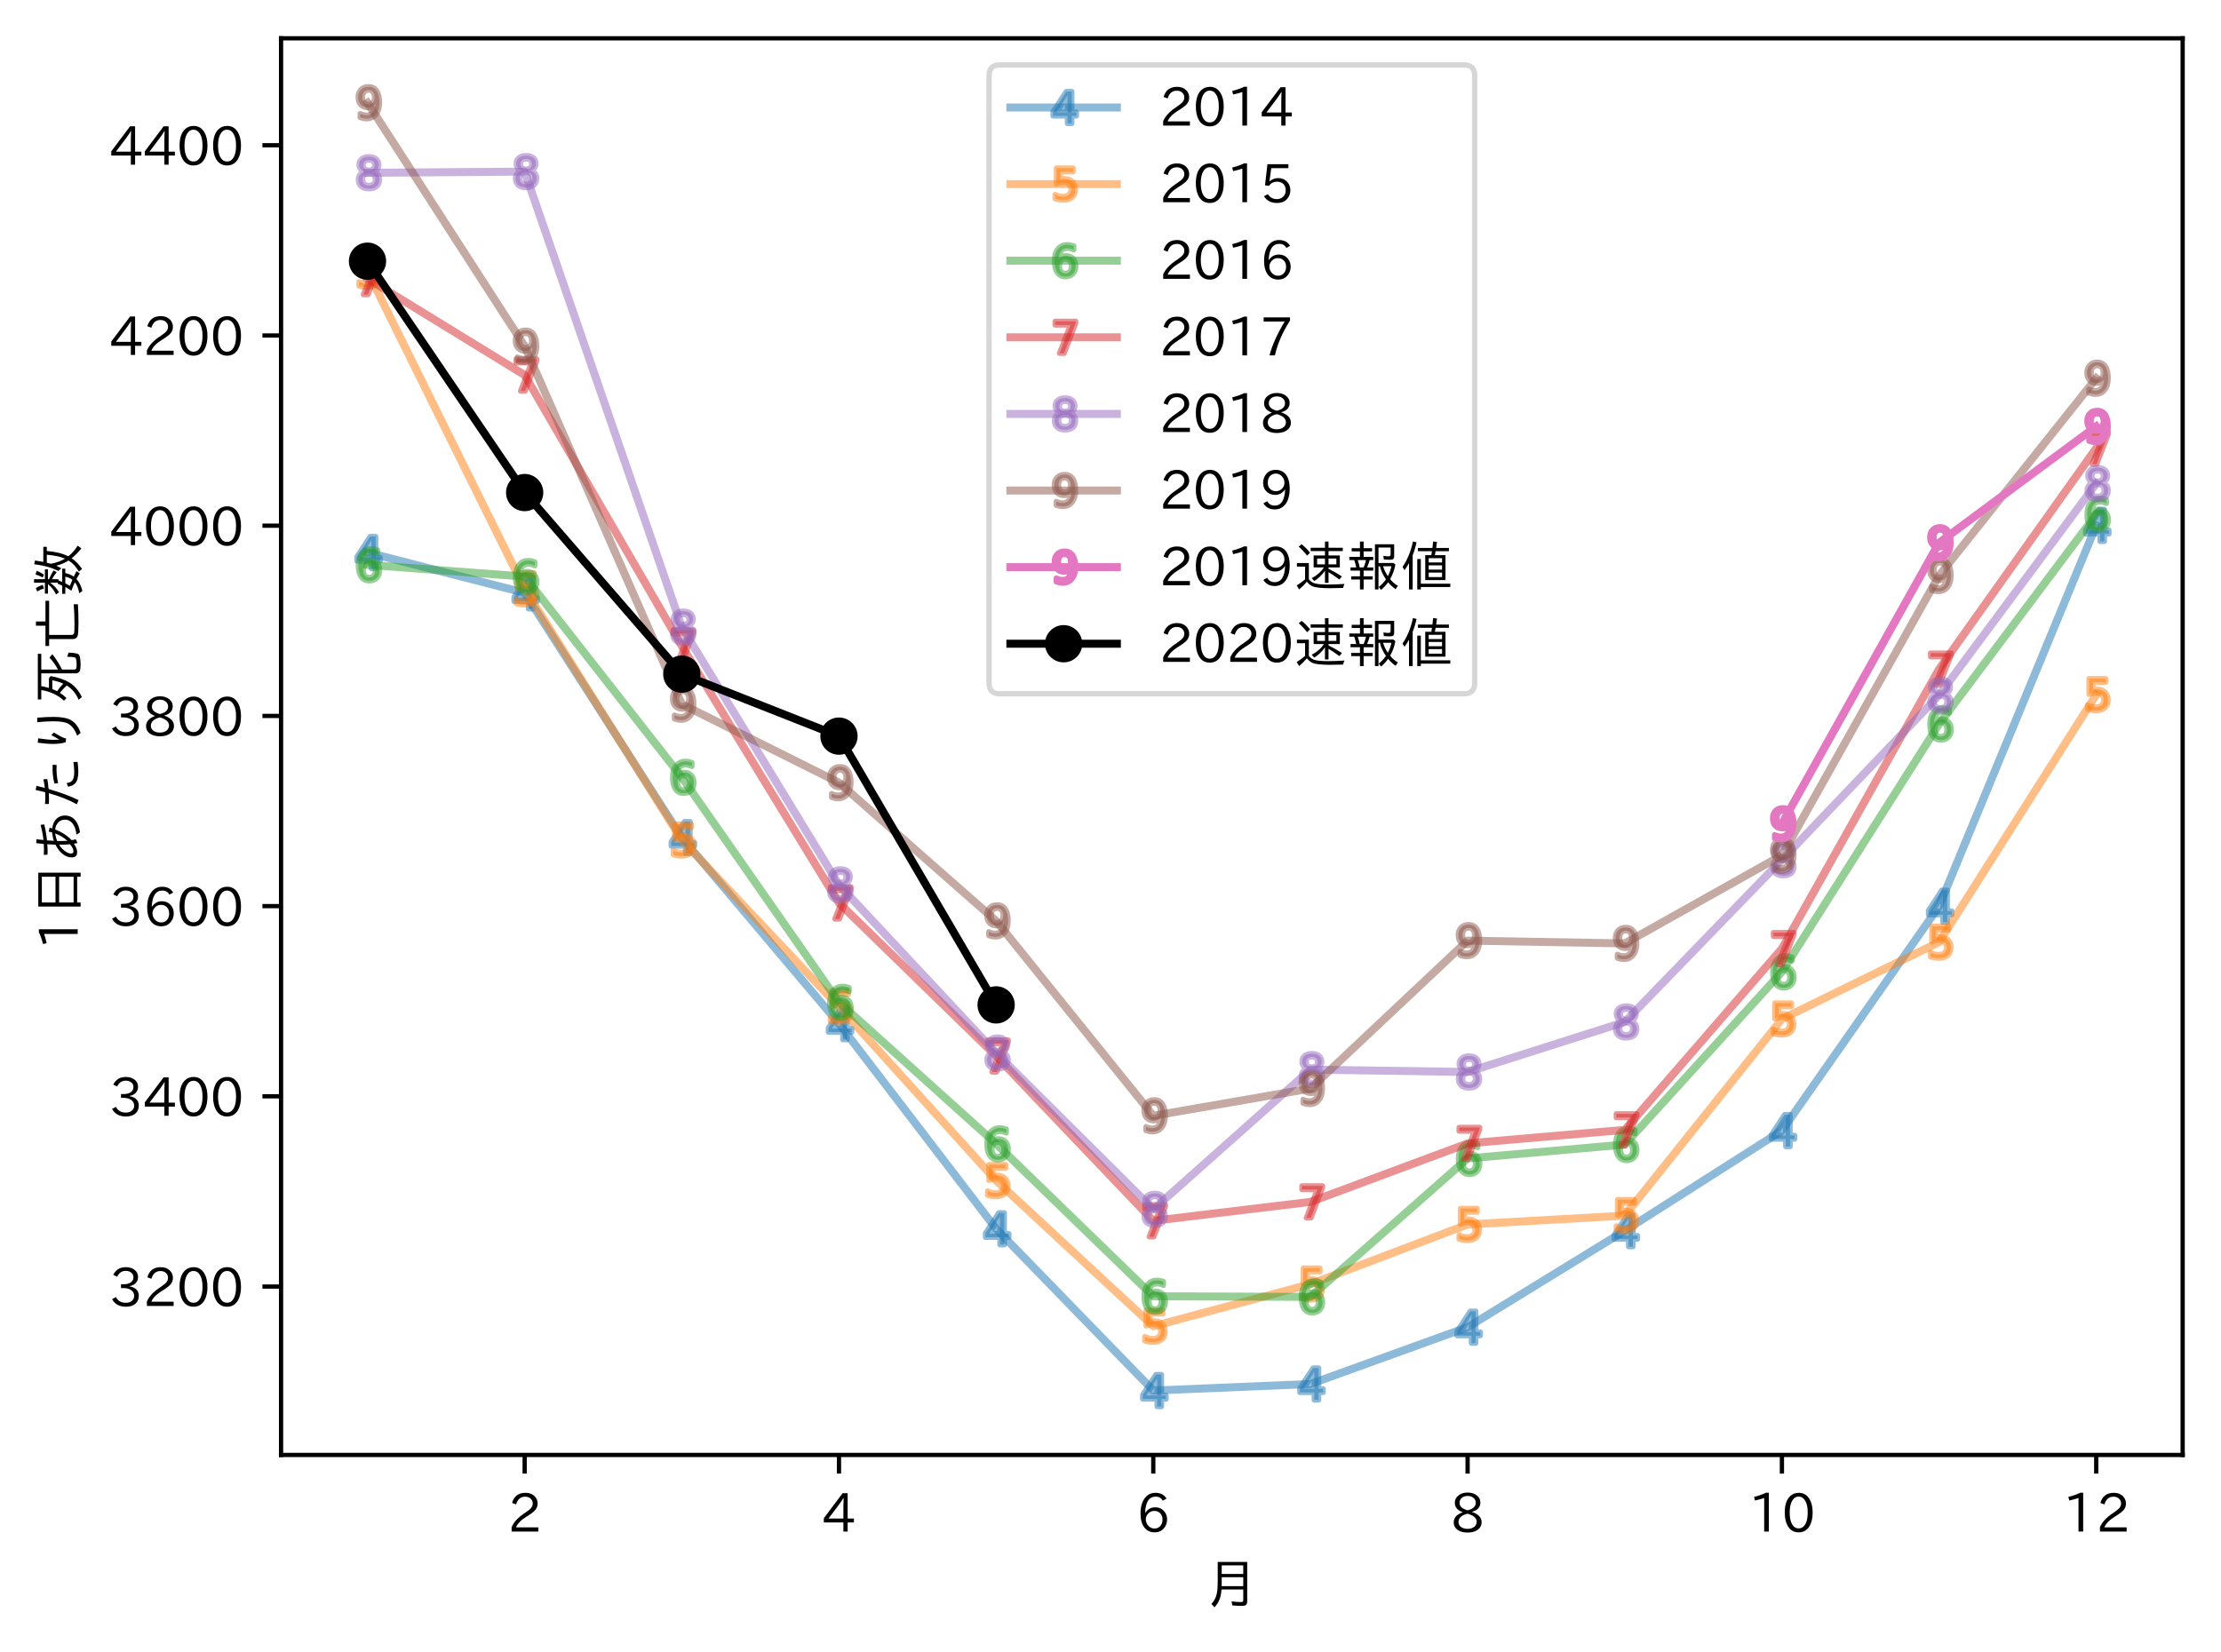 <?xml version="1.0" encoding="utf-8" standalone="no"?>
<!DOCTYPE svg PUBLIC "-//W3C//DTD SVG 1.1//EN"
  "http://www.w3.org/Graphics/SVG/1.1/DTD/svg11.dtd">
<!-- Created with matplotlib (https://matplotlib.org/) -->
<svg height="310.293pt" version="1.1" viewBox="0 0 417.104 310.293" width="417.104pt" xmlns="http://www.w3.org/2000/svg" xmlns:xlink="http://www.w3.org/1999/xlink">
 <defs>
  <style type="text/css">*{stroke-linecap:butt;stroke-linejoin:round;}</style>
 </defs>
 <g id="figure_1">
  <g id="patch_1">
   <path d="M 0 310.293 
L 417.104 310.293 
L 417.104 0 
L 0 0 
z
" style="fill:#ffffff;"/>
  </g>
  <g id="axes_1">
   <g id="patch_2">
    <path d="M 52.784 273.312 
L 409.904 273.312 
L 409.904 7.2 
L 52.784 7.2 
z
" style="fill:#ffffff;"/>
   </g>
   <g id="matplotlib.axis_1">
    <g id="xtick_1">
     <g id="line2d_1">
      <defs>
       <path d="M 0 0 
L 0 3.5 
" id="mf104b08be4" style="stroke:#000000;stroke-width:0.8;"/>
      </defs>
      <g>
       <use style="stroke:#000000;stroke-width:0.8;" x="98.531" xlink:href="#mf104b08be4" y="273.312"/>
      </g>
     </g>
     <g id="text_1">
      <!-- 2 -->
      <g transform="translate(95.382 287.803)scale(0.1 -0.1)">
       <defs>
        <path d="M 57.172 0.984 
L 6.984 0.984 
L 6.984 9.281 
Q 12.891 23.047 29.594 34.422 
L 32.375 36.281 
Q 40.922 42.141 43.609 45.406 
Q 46.688 49.266 46.688 53.812 
Q 46.688 58.938 43.062 62.547 
Q 39.062 66.547 32.562 66.547 
Q 19.531 66.547 15.484 52 
L 7.766 54.781 
Q 13.328 73.828 33.062 73.828 
Q 43.844 73.828 50.25 67.438 
Q 55.859 61.672 55.859 53.516 
Q 55.859 47.469 52.25 42.531 
Q 48.922 37.75 36.969 30.281 
L 34.859 29 
Q 19.625 19.578 15.281 8.891 
L 57.172 8.891 
z
" id="IPAexGothic-50"/>
       </defs>
       <use xlink:href="#IPAexGothic-50"/>
      </g>
     </g>
    </g>
    <g id="xtick_2">
     <g id="line2d_2">
      <g>
       <use style="stroke:#000000;stroke-width:0.8;" x="157.559" xlink:href="#mf104b08be4" y="273.312"/>
      </g>
     </g>
     <g id="text_2">
      <!-- 4 -->
      <g transform="translate(154.41 287.803)scale(0.1 -0.1)">
       <defs>
        <path d="M 59.578 18.109 
L 47.797 18.109 
L 47.797 0.984 
L 39.797 0.984 
L 39.797 18.109 
L 3.078 18.109 
L 3.078 26.125 
L 38.375 73.094 
L 47.797 73.094 
L 47.797 25.531 
L 59.578 25.531 
z
M 40.281 64.203 
L 39.984 64.203 
Q 35.594 57.125 31.297 51.312 
L 11.859 25.531 
L 39.797 25.531 
L 39.797 49.125 
Q 39.797 54.391 40.281 64.203 
z
" id="IPAexGothic-52"/>
       </defs>
       <use xlink:href="#IPAexGothic-52"/>
      </g>
     </g>
    </g>
    <g id="xtick_3">
     <g id="line2d_3">
      <g>
       <use style="stroke:#000000;stroke-width:0.8;" x="216.587" xlink:href="#mf104b08be4" y="273.312"/>
      </g>
     </g>
     <g id="text_3">
      <!-- 6 -->
      <g transform="translate(213.438 287.803)scale(0.1 -0.1)">
       <defs>
        <path d="M 16.5 36.375 
Q 23.578 46.578 34.906 46.578 
Q 45.406 46.578 51.812 39.266 
Q 57.422 32.906 57.422 23.781 
Q 57.422 13.812 51.125 6.781 
Q 44.578 -0.484 34.031 -0.484 
Q 21.484 -0.484 14.406 9.078 
Q 7.516 18.406 7.516 34.812 
Q 7.516 53.516 15.828 64.203 
Q 23.344 73.828 35.5 73.828 
Q 49.859 73.828 56.391 62.891 
L 49.219 58.984 
Q 45.219 66.656 35.938 66.656 
Q 17.484 66.656 16.109 36.375 
z
M 33.453 39.797 
Q 26.312 39.797 21.625 34.469 
Q 17.438 29.688 17.438 24.078 
Q 17.438 18.062 21.141 13.188 
Q 26.125 6.688 33.734 6.688 
Q 41.703 6.688 45.953 13.188 
Q 48.828 17.625 48.828 23.484 
Q 48.828 30.375 45.016 34.812 
Q 40.625 39.797 33.453 39.797 
z
" id="IPAexGothic-54"/>
       </defs>
       <use xlink:href="#IPAexGothic-54"/>
      </g>
     </g>
    </g>
    <g id="xtick_4">
     <g id="line2d_4">
      <g>
       <use style="stroke:#000000;stroke-width:0.8;" x="275.615" xlink:href="#mf104b08be4" y="273.312"/>
      </g>
     </g>
     <g id="text_4">
      <!-- 8 -->
      <g transform="translate(272.466 287.803)scale(0.1 -0.1)">
       <defs>
        <path d="M 39.703 37.891 
Q 57.812 31.734 57.812 18.703 
Q 57.812 8.453 48.438 3.078 
Q 41.609 -0.875 31.5 -0.875 
Q 21.344 -0.875 14.5 3.078 
Q 5.422 8.297 5.422 18.406 
Q 5.422 31.062 22.016 37.203 
L 22.016 37.5 
Q 7.516 42.719 7.516 54.828 
Q 7.516 64.062 15.328 69.625 
Q 21.969 74.312 31.547 74.312 
Q 42.234 74.312 48.922 68.797 
Q 55.516 63.578 55.516 55.719 
Q 55.516 42.281 39.703 38.188 
z
M 31.594 41.016 
Q 46.828 44.625 46.828 55.125 
Q 46.828 61.188 41.797 64.844 
Q 37.703 67.922 31.5 67.922 
Q 25.094 67.922 20.797 64.5 
Q 16.406 60.891 16.406 55.031 
Q 16.406 49.219 21.094 45.703 
Q 23.344 43.891 26.906 42.531 
Q 31 40.875 31.594 41.016 
z
M 30.906 34.516 
Q 14.406 30.172 14.406 19 
Q 14.406 12.109 20.516 8.688 
Q 25.094 6.109 31.391 6.109 
Q 40.234 6.109 45.016 10.891 
Q 48.531 14.406 48.531 19.531 
Q 48.531 24.906 43.656 28.906 
Q 40.766 31.156 36.719 32.812 
Q 31.984 34.719 30.906 34.516 
z
" id="IPAexGothic-56"/>
       </defs>
       <use xlink:href="#IPAexGothic-56"/>
      </g>
     </g>
    </g>
    <g id="xtick_5">
     <g id="line2d_5">
      <g>
       <use style="stroke:#000000;stroke-width:0.8;" x="334.644" xlink:href="#mf104b08be4" y="273.312"/>
      </g>
     </g>
     <g id="text_5">
      <!-- 10 -->
      <g transform="translate(328.345 287.803)scale(0.1 -0.1)">
       <defs>
        <path d="M 38.484 0.984 
L 29.688 0.984 
L 29.688 64.109 
Q 21.438 61.281 12.312 59.328 
L 10.688 66.109 
Q 23.734 69.391 32.906 73.922 
L 38.484 73.922 
z
" id="IPAexGothic-49"/>
        <path d="M 31.844 73.828 
Q 45.016 73.828 52.094 61.625 
Q 57.719 51.953 57.719 36.625 
Q 57.719 21.438 52.094 11.578 
Q 45.125 -0.484 31.5 -0.484 
Q 17.922 -0.484 10.938 11.578 
Q 5.328 21.438 5.328 36.719 
Q 5.328 58.016 15.625 67.719 
Q 22.172 73.828 31.844 73.828 
z
M 31.5 66.656 
Q 23.688 66.656 19.188 58.734 
Q 14.594 50.734 14.594 36.625 
Q 14.594 22.75 19.094 14.797 
Q 23.641 6.984 31.5 6.984 
Q 40.922 6.984 45.453 18.016 
Q 48.438 25.344 48.438 37.109 
Q 48.438 50.875 43.844 58.734 
Q 39.203 66.656 31.5 66.656 
z
" id="IPAexGothic-48"/>
       </defs>
       <use xlink:href="#IPAexGothic-49"/>
       <use x="62.988" xlink:href="#IPAexGothic-48"/>
      </g>
     </g>
    </g>
    <g id="xtick_6">
     <g id="line2d_6">
      <g>
       <use style="stroke:#000000;stroke-width:0.8;" x="393.672" xlink:href="#mf104b08be4" y="273.312"/>
      </g>
     </g>
     <g id="text_6">
      <!-- 12 -->
      <g transform="translate(387.373 287.803)scale(0.1 -0.1)">
       <use xlink:href="#IPAexGothic-49"/>
       <use x="62.988" xlink:href="#IPAexGothic-50"/>
      </g>
     </g>
    </g>
    <g id="text_7">
     <!-- 月 -->
     <g transform="translate(226.344 301.193)scale(0.1 -0.1)">
      <defs>
       <path d="M 78.812 77.875 
L 78.812 4 
Q 78.812 -1.219 76.078 -3.172 
Q 73.969 -4.688 68.797 -4.688 
Q 60.844 -4.688 50.828 -3.859 
L 49.516 3.812 
Q 58.594 2.484 67.094 2.484 
Q 70.359 2.484 71.047 4.109 
Q 71.391 4.891 71.391 6.844 
L 71.391 26.125 
L 30.516 26.125 
Q 29.781 14.938 26.812 7.422 
Q 24.031 0.094 17.438 -7.375 
L 11.625 -0.984 
Q 19.672 7.422 21.922 19.438 
Q 23.438 27.688 23.438 41.406 
L 23.438 77.875 
z
M 30.953 71.391 
L 30.953 55.328 
L 71.391 55.328 
L 71.391 71.391 
z
M 30.953 49.125 
L 30.953 39.938 
Q 30.953 35.75 30.859 33.547 
L 30.859 32.328 
L 71.391 32.328 
L 71.391 49.125 
z
" id="IPAexGothic-26376"/>
      </defs>
      <use xlink:href="#IPAexGothic-26376"/>
     </g>
    </g>
   </g>
   <g id="matplotlib.axis_2">
    <g id="ytick_1">
     <g id="line2d_7">
      <defs>
       <path d="M 0 0 
L -3.5 0 
" id="m4fb646d7e1" style="stroke:#000000;stroke-width:0.8;"/>
      </defs>
      <g>
       <use style="stroke:#000000;stroke-width:0.8;" x="52.784" xlink:href="#m4fb646d7e1" y="241.671"/>
      </g>
     </g>
     <g id="text_8">
      <!-- 3200 -->
      <g transform="translate(20.591 245.417)scale(0.1 -0.1)">
       <defs>
        <path d="M 37.203 37.797 
Q 54.781 34.625 54.781 19.969 
Q 54.781 11.188 48.875 5.562 
Q 42.328 -0.484 30.375 -0.484 
Q 12.453 -0.484 4.5 13.766 
L 11.812 17.672 
Q 17.328 6.891 30.281 6.891 
Q 37.891 6.891 42.094 10.797 
Q 46.094 14.5 46.094 20.172 
Q 46.094 26.859 40.094 30.906 
Q 34.625 34.578 25.688 34.578 
L 21.297 34.578 
L 21.297 41.703 
L 25.875 41.703 
Q 34.859 41.703 39.594 45.125 
Q 44.672 48.734 44.672 54.828 
Q 44.672 61.469 38.969 64.656 
Q 35.297 66.844 30.172 66.844 
Q 19.344 66.844 14.109 55.906 
L 6.781 59.422 
Q 14.016 73.828 30.281 73.828 
Q 40.578 73.828 46.969 68.656 
Q 53.375 63.578 53.375 55.219 
Q 53.375 47.312 47.172 42.281 
Q 43.172 39.062 37.203 38.188 
z
" id="IPAexGothic-51"/>
       </defs>
       <use xlink:href="#IPAexGothic-51"/>
       <use x="62.988" xlink:href="#IPAexGothic-50"/>
       <use x="125.977" xlink:href="#IPAexGothic-48"/>
       <use x="188.965" xlink:href="#IPAexGothic-48"/>
      </g>
     </g>
    </g>
    <g id="ytick_2">
     <g id="line2d_8">
      <g>
       <use style="stroke:#000000;stroke-width:0.8;" x="52.784" xlink:href="#m4fb646d7e1" y="205.941"/>
      </g>
     </g>
     <g id="text_9">
      <!-- 3400 -->
      <g transform="translate(20.591 209.686)scale(0.1 -0.1)">
       <use xlink:href="#IPAexGothic-51"/>
       <use x="62.988" xlink:href="#IPAexGothic-52"/>
       <use x="125.977" xlink:href="#IPAexGothic-48"/>
       <use x="188.965" xlink:href="#IPAexGothic-48"/>
      </g>
     </g>
    </g>
    <g id="ytick_3">
     <g id="line2d_9">
      <g>
       <use style="stroke:#000000;stroke-width:0.8;" x="52.784" xlink:href="#m4fb646d7e1" y="170.211"/>
      </g>
     </g>
     <g id="text_10">
      <!-- 3600 -->
      <g transform="translate(20.591 173.956)scale(0.1 -0.1)">
       <use xlink:href="#IPAexGothic-51"/>
       <use x="62.988" xlink:href="#IPAexGothic-54"/>
       <use x="125.977" xlink:href="#IPAexGothic-48"/>
       <use x="188.965" xlink:href="#IPAexGothic-48"/>
      </g>
     </g>
    </g>
    <g id="ytick_4">
     <g id="line2d_10">
      <g>
       <use style="stroke:#000000;stroke-width:0.8;" x="52.784" xlink:href="#m4fb646d7e1" y="134.48"/>
      </g>
     </g>
     <g id="text_11">
      <!-- 3800 -->
      <g transform="translate(20.591 138.226)scale(0.1 -0.1)">
       <use xlink:href="#IPAexGothic-51"/>
       <use x="62.988" xlink:href="#IPAexGothic-56"/>
       <use x="125.977" xlink:href="#IPAexGothic-48"/>
       <use x="188.965" xlink:href="#IPAexGothic-48"/>
      </g>
     </g>
    </g>
    <g id="ytick_5">
     <g id="line2d_11">
      <g>
       <use style="stroke:#000000;stroke-width:0.8;" x="52.784" xlink:href="#m4fb646d7e1" y="98.75"/>
      </g>
     </g>
     <g id="text_12">
      <!-- 4000 -->
      <g transform="translate(20.591 102.495)scale(0.1 -0.1)">
       <use xlink:href="#IPAexGothic-52"/>
       <use x="62.988" xlink:href="#IPAexGothic-48"/>
       <use x="125.977" xlink:href="#IPAexGothic-48"/>
       <use x="188.965" xlink:href="#IPAexGothic-48"/>
      </g>
     </g>
    </g>
    <g id="ytick_6">
     <g id="line2d_12">
      <g>
       <use style="stroke:#000000;stroke-width:0.8;" x="52.784" xlink:href="#m4fb646d7e1" y="63.02"/>
      </g>
     </g>
     <g id="text_13">
      <!-- 4200 -->
      <g transform="translate(20.591 66.765)scale(0.1 -0.1)">
       <use xlink:href="#IPAexGothic-52"/>
       <use x="62.988" xlink:href="#IPAexGothic-50"/>
       <use x="125.977" xlink:href="#IPAexGothic-48"/>
       <use x="188.965" xlink:href="#IPAexGothic-48"/>
      </g>
     </g>
    </g>
    <g id="ytick_7">
     <g id="line2d_13">
      <g>
       <use style="stroke:#000000;stroke-width:0.8;" x="52.784" xlink:href="#m4fb646d7e1" y="27.289"/>
      </g>
     </g>
     <g id="text_14">
      <!-- 4400 -->
      <g transform="translate(20.591 31.035)scale(0.1 -0.1)">
       <use xlink:href="#IPAexGothic-52"/>
       <use x="62.988" xlink:href="#IPAexGothic-52"/>
       <use x="125.977" xlink:href="#IPAexGothic-48"/>
       <use x="188.965" xlink:href="#IPAexGothic-48"/>
      </g>
     </g>
    </g>
    <g id="text_15">
     <!-- 1日あたり死亡数 -->
     <g transform="translate(14.691 178.405)rotate(-90)scale(0.1 -0.1)">
      <defs>
       <path d="M 81.734 75 
L 81.734 -4.5 
L 74.125 -4.5 
L 74.125 2 
L 25.734 2 
L 25.734 -4.5 
L 18.109 -4.5 
L 18.109 75 
z
M 25.734 68.312 
L 25.734 42.672 
L 74.125 42.672 
L 74.125 68.312 
z
M 25.734 35.891 
L 25.734 8.688 
L 74.125 8.688 
L 74.125 35.891 
z
" id="IPAexGothic-26085"/>
       <path d="M 15.094 64.594 
Q 19.188 64.312 24.219 64.312 
Q 30.219 64.312 35.688 64.703 
Q 35.891 66.359 36.234 69.578 
Q 37.016 76.125 37.203 78.906 
L 44.578 78.422 
Q 43.656 71.047 43.109 65.281 
Q 57.375 66.797 71.578 70.703 
L 72.406 63.812 
Q 58.594 60.359 42.391 58.688 
Q 41.797 52.781 41.609 45.797 
Q 48.25 48.188 57.328 49.031 
Q 58.406 51.953 58.797 55.422 
L 66.219 53.719 
Q 65.438 50.297 64.891 48.875 
Q 74.953 47.516 80.719 42.828 
Q 89.109 35.891 89.109 24.703 
Q 89.109 12.406 79 4.688 
Q 71.234 -1.312 57.516 -3.328 
L 53.219 3.328 
Q 65.141 4.641 72.219 9.281 
Q 81.297 15.141 81.297 24.812 
Q 81.297 34.625 73 39.891 
Q 68.953 42.578 62.891 43.312 
Q 55.469 24.312 42.922 12.5 
Q 43.219 9.125 44.484 4.297 
L 37.312 1.609 
Q 37.016 2.984 36.188 8.203 
Q 27.438 2 20.312 2 
Q 10.406 2 10.406 12.406 
Q 10.406 19.438 14.844 26.422 
Q 19 32.812 26.219 37.891 
Q 28.656 39.703 34.281 42.672 
Q 34.469 49.359 35.203 58.109 
Q 27.688 57.516 20.906 57.516 
Q 17.281 57.516 15.719 57.625 
z
M 34.188 35.797 
Q 30.719 33.891 26.609 29.891 
Q 22.359 25.781 19.875 21.141 
Q 17.875 17.328 17.719 14.406 
Q 17.484 8.984 21.625 8.984 
Q 27.938 8.984 35.109 15.578 
Q 34.328 23.391 34.188 35.797 
z
M 55.516 43.312 
Q 47.469 42.188 41.219 39.594 
Q 41.219 27.094 41.609 20.312 
Q 50.484 30.172 55.516 43.312 
z
" id="IPAexGothic-12354"/>
       <path d="M 10.688 62.406 
Q 17.781 61.766 24.312 61.766 
Q 28.078 61.766 32.906 62.109 
Q 35.406 71.781 37.016 79.891 
L 44.922 78.516 
Q 43.844 73.922 40.922 62.703 
Q 50.141 63.812 57.125 65.484 
L 57.625 58.109 
Q 48.578 56.453 39.016 55.719 
Q 28.469 20.219 18.016 -0.688 
L 10.203 2.688 
Q 21.969 23.438 31.109 55.172 
Q 25.531 54.891 19.625 54.891 
Q 17.281 54.891 10.891 55.078 
z
M 89.891 1.219 
Q 79.047 -0.203 71.828 -0.203 
Q 56.547 -0.203 50.094 5.219 
Q 44.781 9.766 43.219 19.094 
L 50.203 21.688 
Q 50.734 16.703 52.297 14.109 
Q 53.516 12.109 55.906 10.5 
Q 60.406 7.516 71.188 7.516 
Q 78.266 7.516 89.5 8.984 
z
M 49.125 44.672 
Q 65.875 49.172 84.516 48 
L 84.078 40.578 
L 83.688 40.578 
Q 66.609 41.609 49.906 37.797 
z
" id="IPAexGothic-12383"/>
       <path d="M 44.969 45.703 
Q 39.109 35.844 37.062 31.891 
Q 34.719 27.344 33.797 22.797 
L 26.812 23.484 
Q 23.578 33.297 23.578 48.297 
Q 23.578 58.5 25.984 76.125 
L 34.078 75.094 
Q 31.297 55.328 31.297 47.125 
Q 31.297 40.828 31.688 35.297 
Q 32.953 37.703 36.141 43.219 
Q 38.812 47.859 40.281 50.594 
z
M 38.875 2 
Q 55.219 7.859 61.375 18.5 
Q 66.156 26.766 66.156 46.484 
Q 66.156 60.5 64.406 77 
L 72.906 77 
Q 74.359 59.281 74.359 46.484 
Q 74.359 23.688 68.062 13.188 
Q 61.141 1.609 44.578 -4.5 
z
" id="IPAexGothic-12426"/>
       <path d="M 33.344 21.578 
Q 26.422 29.109 19.625 34.375 
Q 15.578 27.938 9.625 21.969 
L 4.828 26.766 
Q 20.703 44.141 24.75 68.797 
L 24.859 69.391 
L 7.125 69.391 
L 7.125 75.875 
L 92.922 75.875 
L 92.922 69.391 
L 63.328 69.391 
L 63.328 37.984 
Q 76.375 45.016 85.594 54 
L 92.094 48.688 
Q 79.828 38.578 63.328 30.469 
L 63.328 8.062 
Q 63.328 4.297 66.219 3.516 
Q 68.406 3.031 73.188 3.031 
Q 84.812 3.031 86.031 6.203 
Q 87.109 9.234 87.406 20.703 
L 95.125 18.172 
Q 94.531 2.203 91.703 -0.875 
Q 88.531 -4.391 72.312 -4.391 
Q 63.484 -4.391 60.016 -2.594 
Q 56.156 -0.641 56.156 5.562 
L 56.156 69.391 
L 32.031 69.391 
Q 31.891 68.75 31.734 67.188 
Q 30.906 62.5 28.719 54.984 
L 46.922 54.984 
L 51.031 51.906 
Q 47.312 30.281 38.625 16.062 
Q 29.781 1.859 11.531 -6.844 
L 6.547 -0.734 
Q 24.078 6.453 33.344 21.578 
z
M 36.812 28.078 
Q 41.359 37.891 43.109 48.688 
L 26.609 48.688 
Q 25.047 44.438 22.656 39.594 
Q 30.719 34.188 36.812 28.078 
z
" id="IPAexGothic-27515"/>
       <path d="M 28.328 54.641 
L 28.328 12.797 
Q 28.328 8.406 32.125 7.625 
Q 35.453 7.031 49.906 7.031 
Q 68.266 7.031 86.031 8.5 
L 86.031 0.594 
Q 68.609 -0.484 50.922 -0.484 
Q 31.453 -0.484 26.516 1.125 
Q 20.609 3.078 20.609 10.109 
L 20.609 54.641 
L 7.516 54.641 
L 7.516 61.531 
L 45.703 61.531 
L 45.703 79.438 
L 53.609 79.438 
L 53.609 61.531 
L 92.531 61.531 
L 92.531 54.641 
z
" id="IPAexGothic-20129"/>
       <path d="M 44.484 24.266 
Q 42.828 15.719 37.891 8.344 
Q 41.016 6.891 48.297 3.172 
L 43.891 -2.938 
Q 39.703 0 33.5 3.266 
Q 24.516 -4.547 10.984 -7.812 
L 6.594 -1.953 
Q 19.734 0.297 27.297 6.344 
Q 19.094 10.156 11.469 12.75 
Q 15.234 18.312 17.922 23.484 
L 18.312 24.266 
L 5.609 24.266 
L 5.609 30.078 
L 21 30.078 
Q 21.969 32.281 24.516 38.672 
L 26.422 38.281 
L 26.422 52.688 
Q 19.531 42.781 8.594 35.984 
L 4.297 41.609 
Q 15.922 47.078 23.875 56.891 
L 5.906 56.891 
L 5.906 62.594 
L 26.422 62.594 
L 26.422 83.016 
L 33.016 83.016 
L 33.016 62.594 
L 51.516 62.594 
L 51.516 56.891 
L 33.016 56.891 
L 33.016 54.891 
Q 41.547 51.422 49.609 46.297 
L 46.188 40.375 
Q 39.891 45.656 33.016 49.359 
L 33.016 37.062 
L 30.719 37.062 
Q 30.125 35.75 29.25 33.453 
Q 28.219 30.859 27.875 30.078 
L 52.781 30.078 
L 52.781 24.266 
z
M 37.797 24.266 
L 25.203 24.266 
Q 23.094 19.828 20.516 15.578 
Q 24.359 14.203 31.984 10.984 
Q 36.141 16.359 37.797 24.266 
z
M 68.172 18.172 
Q 61.766 27.828 58.406 41.219 
Q 55.859 35.641 53.562 31.5 
L 48.484 37.594 
Q 57.422 53.812 61.188 82.672 
L 68.172 81.25 
Q 66.938 72.906 65.578 65.578 
L 93.891 65.578 
L 93.891 58.984 
L 85.984 58.984 
Q 84.328 35.547 76.078 18.609 
Q 84.672 7.859 96 1.172 
L 90.969 -5.906 
Q 81.062 1.656 72.359 12.312 
Q 64.266 0.531 52.203 -7.234 
L 47.359 -1.219 
Q 60.75 6.344 68.172 18.172 
z
M 71.688 24.906 
Q 77.156 37.312 79.047 58.984 
L 64.062 58.984 
Q 63.141 54.984 62.062 51.375 
Q 62.203 50.781 62.359 49.906 
Q 65.234 35.25 71.688 24.906 
z
M 15.672 64.312 
Q 13.719 71 9.969 77.094 
L 16.453 79.594 
Q 19.484 74.812 22.469 66.703 
z
M 36.188 66.703 
Q 39.844 73.25 42 80.172 
L 48.875 78.078 
Q 46.344 71.688 41.797 64.5 
z
" id="IPAexGothic-25968"/>
      </defs>
      <use xlink:href="#IPAexGothic-49"/>
      <use x="62.988" xlink:href="#IPAexGothic-26085"/>
      <use x="162.988" xlink:href="#IPAexGothic-12354"/>
      <use x="262.988" xlink:href="#IPAexGothic-12383"/>
      <use x="362.988" xlink:href="#IPAexGothic-12426"/>
      <use x="462.988" xlink:href="#IPAexGothic-27515"/>
      <use x="562.988" xlink:href="#IPAexGothic-20129"/>
      <use x="662.988" xlink:href="#IPAexGothic-25968"/>
     </g>
    </g>
   </g>
   <g id="line2d_14">
    <path clip-path="url(#p985bbdd856)" d="M 69.017 103.787 
L 98.531 111.364 
L 128.045 157.336 
L 157.559 192.298 
L 187.073 230.826 
L 216.587 261.216 
L 246.101 259.98 
L 275.615 249.313 
L 305.129 231.185 
L 334.644 212.384 
L 364.158 170.235 
L 393.672 98.692 
" style="fill:none;stroke:#1f77b4;stroke-linecap:square;stroke-opacity:0.5;stroke-width:1.5;"/>
    <defs>
     <path d="M 0.723 -2.293 
L -1.326 0.91 
L 0.723 0.91 
z
M 0.51 -3 
L 1.531 -3 
L 1.531 0.91 
L 2.387 0.91 
L 2.387 1.586 
L 1.531 1.586 
L 1.531 3 
L 0.723 3 
L 0.723 1.586 
L -1.985 1.586 
L -1.985 0.802 
z
" id="mb0b33243e1" style="stroke:#1f77b4;stroke-opacity:0.5;"/>
    </defs>
    <g clip-path="url(#p985bbdd856)">
     <use style="fill:#1f77b4;fill-opacity:0.5;stroke:#1f77b4;stroke-opacity:0.5;" x="69.017" xlink:href="#mb0b33243e1" y="103.787"/>
     <use style="fill:#1f77b4;fill-opacity:0.5;stroke:#1f77b4;stroke-opacity:0.5;" x="98.531" xlink:href="#mb0b33243e1" y="111.364"/>
     <use style="fill:#1f77b4;fill-opacity:0.5;stroke:#1f77b4;stroke-opacity:0.5;" x="128.045" xlink:href="#mb0b33243e1" y="157.336"/>
     <use style="fill:#1f77b4;fill-opacity:0.5;stroke:#1f77b4;stroke-opacity:0.5;" x="157.559" xlink:href="#mb0b33243e1" y="192.298"/>
     <use style="fill:#1f77b4;fill-opacity:0.5;stroke:#1f77b4;stroke-opacity:0.5;" x="187.073" xlink:href="#mb0b33243e1" y="230.826"/>
     <use style="fill:#1f77b4;fill-opacity:0.5;stroke:#1f77b4;stroke-opacity:0.5;" x="216.587" xlink:href="#mb0b33243e1" y="261.216"/>
     <use style="fill:#1f77b4;fill-opacity:0.5;stroke:#1f77b4;stroke-opacity:0.5;" x="246.101" xlink:href="#mb0b33243e1" y="259.98"/>
     <use style="fill:#1f77b4;fill-opacity:0.5;stroke:#1f77b4;stroke-opacity:0.5;" x="275.615" xlink:href="#mb0b33243e1" y="249.313"/>
     <use style="fill:#1f77b4;fill-opacity:0.5;stroke:#1f77b4;stroke-opacity:0.5;" x="305.129" xlink:href="#mb0b33243e1" y="231.185"/>
     <use style="fill:#1f77b4;fill-opacity:0.5;stroke:#1f77b4;stroke-opacity:0.5;" x="334.644" xlink:href="#mb0b33243e1" y="212.384"/>
     <use style="fill:#1f77b4;fill-opacity:0.5;stroke:#1f77b4;stroke-opacity:0.5;" x="364.158" xlink:href="#mb0b33243e1" y="170.235"/>
     <use style="fill:#1f77b4;fill-opacity:0.5;stroke:#1f77b4;stroke-opacity:0.5;" x="393.672" xlink:href="#mb0b33243e1" y="98.692"/>
    </g>
   </g>
   <g id="line2d_15">
    <path clip-path="url(#p985bbdd856)" d="M 69.017 50.969 
L 98.531 110.618 
L 128.045 157.797 
L 157.559 189.112 
L 187.073 221.772 
L 216.587 249.133 
L 246.101 241.21 
L 275.615 230.013 
L 305.129 228.35 
L 334.644 191.418 
L 364.158 176.982 
L 393.672 130.481 
" style="fill:none;stroke:#ff7f0e;stroke-linecap:square;stroke-opacity:0.5;stroke-width:1.5;"/>
    <defs>
     <path d="M -1.344 -3 
L 1.782 -3 
L 1.782 -2.329 
L -0.615 -2.329 
L -0.615 -0.887 
Q -0.442 -0.947 -0.269 -0.976 
Q -0.095 -1.005 0.079 -1.005 
Q 1.064 -1.005 1.639 -0.465 
Q 2.215 0.075 2.215 0.997 
Q 2.215 1.947 1.624 2.474 
Q 1.032 3 -0.044 3 
Q -0.414 3 -0.799 2.937 
Q -1.182 2.874 -1.592 2.748 
L -1.592 1.947 
Q -1.238 2.14 -0.86 2.234 
Q -0.481 2.329 -0.06 2.329 
Q 0.622 2.329 1.02 1.971 
Q 1.418 1.613 1.418 0.997 
Q 1.418 0.383 1.02 0.025 
Q 0.622 -0.335 -0.06 -0.335 
Q -0.379 -0.335 -0.697 -0.264 
Q -1.013 -0.194 -1.344 -0.044 
z
" id="md0b4e045df" style="stroke:#ff7f0e;stroke-opacity:0.5;"/>
    </defs>
    <g clip-path="url(#p985bbdd856)">
     <use style="fill:#ff7f0e;fill-opacity:0.5;stroke:#ff7f0e;stroke-opacity:0.5;" x="69.017" xlink:href="#md0b4e045df" y="50.969"/>
     <use style="fill:#ff7f0e;fill-opacity:0.5;stroke:#ff7f0e;stroke-opacity:0.5;" x="98.531" xlink:href="#md0b4e045df" y="110.618"/>
     <use style="fill:#ff7f0e;fill-opacity:0.5;stroke:#ff7f0e;stroke-opacity:0.5;" x="128.045" xlink:href="#md0b4e045df" y="157.797"/>
     <use style="fill:#ff7f0e;fill-opacity:0.5;stroke:#ff7f0e;stroke-opacity:0.5;" x="157.559" xlink:href="#md0b4e045df" y="189.112"/>
     <use style="fill:#ff7f0e;fill-opacity:0.5;stroke:#ff7f0e;stroke-opacity:0.5;" x="187.073" xlink:href="#md0b4e045df" y="221.772"/>
     <use style="fill:#ff7f0e;fill-opacity:0.5;stroke:#ff7f0e;stroke-opacity:0.5;" x="216.587" xlink:href="#md0b4e045df" y="249.133"/>
     <use style="fill:#ff7f0e;fill-opacity:0.5;stroke:#ff7f0e;stroke-opacity:0.5;" x="246.101" xlink:href="#md0b4e045df" y="241.21"/>
     <use style="fill:#ff7f0e;fill-opacity:0.5;stroke:#ff7f0e;stroke-opacity:0.5;" x="275.615" xlink:href="#md0b4e045df" y="230.013"/>
     <use style="fill:#ff7f0e;fill-opacity:0.5;stroke:#ff7f0e;stroke-opacity:0.5;" x="305.129" xlink:href="#md0b4e045df" y="228.35"/>
     <use style="fill:#ff7f0e;fill-opacity:0.5;stroke:#ff7f0e;stroke-opacity:0.5;" x="334.644" xlink:href="#md0b4e045df" y="191.418"/>
     <use style="fill:#ff7f0e;fill-opacity:0.5;stroke:#ff7f0e;stroke-opacity:0.5;" x="364.158" xlink:href="#md0b4e045df" y="176.982"/>
     <use style="fill:#ff7f0e;fill-opacity:0.5;stroke:#ff7f0e;stroke-opacity:0.5;" x="393.672" xlink:href="#md0b4e045df" y="130.481"/>
    </g>
   </g>
   <g id="line2d_16">
    <path clip-path="url(#p985bbdd856)" d="M 69.017 106.098 
L 98.531 108.311 
L 128.045 146.018 
L 157.559 188.29 
L 187.073 214.868 
L 216.587 243.5 
L 246.101 243.619 
L 275.615 217.611 
L 305.129 214.999 
L 334.644 182.561 
L 364.158 136.011 
L 393.672 96.618 
" style="fill:none;stroke:#2ca02c;stroke-linecap:square;stroke-opacity:0.5;stroke-width:1.5;"/>
    <defs>
     <path d="M 0.345 -0.315 
Q -0.182 -0.315 -0.49 0.045 
Q -0.798 0.405 -0.798 1.032 
Q -0.798 1.655 -0.49 2.018 
Q -0.182 2.38 0.345 2.38 
Q 0.872 2.38 1.179 2.018 
Q 1.487 1.655 1.487 1.032 
Q 1.487 0.405 1.179 0.045 
Q 0.872 -0.315 0.345 -0.315 
z
M 1.898 -2.768 
L 1.898 -2.056 
Q 1.603 -2.194 1.303 -2.268 
Q 1.003 -2.342 0.708 -2.342 
Q -0.066 -2.342 -0.475 -1.819 
Q -0.883 -1.296 -0.941 -0.239 
Q -0.713 -0.576 -0.369 -0.755 
Q -0.023 -0.935 0.391 -0.935 
Q 1.262 -0.935 1.768 -0.406 
Q 2.274 0.122 2.274 1.032 
Q 2.274 1.923 1.747 2.462 
Q 1.22 3 0.345 3 
Q -0.659 3 -1.189 2.232 
Q -1.72 1.462 -1.72 0.002 
Q -1.72 -1.369 -1.069 -2.184 
Q -0.418 -3 0.677 -3 
Q 0.972 -3 1.272 -2.942 
Q 1.572 -2.883 1.898 -2.768 
z
" id="mba4334e7d2" style="stroke:#2ca02c;stroke-opacity:0.5;"/>
    </defs>
    <g clip-path="url(#p985bbdd856)">
     <use style="fill:#2ca02c;fill-opacity:0.5;stroke:#2ca02c;stroke-opacity:0.5;" x="69.017" xlink:href="#mba4334e7d2" y="106.098"/>
     <use style="fill:#2ca02c;fill-opacity:0.5;stroke:#2ca02c;stroke-opacity:0.5;" x="98.531" xlink:href="#mba4334e7d2" y="108.311"/>
     <use style="fill:#2ca02c;fill-opacity:0.5;stroke:#2ca02c;stroke-opacity:0.5;" x="128.045" xlink:href="#mba4334e7d2" y="146.018"/>
     <use style="fill:#2ca02c;fill-opacity:0.5;stroke:#2ca02c;stroke-opacity:0.5;" x="157.559" xlink:href="#mba4334e7d2" y="188.29"/>
     <use style="fill:#2ca02c;fill-opacity:0.5;stroke:#2ca02c;stroke-opacity:0.5;" x="187.073" xlink:href="#mba4334e7d2" y="214.868"/>
     <use style="fill:#2ca02c;fill-opacity:0.5;stroke:#2ca02c;stroke-opacity:0.5;" x="216.587" xlink:href="#mba4334e7d2" y="243.5"/>
     <use style="fill:#2ca02c;fill-opacity:0.5;stroke:#2ca02c;stroke-opacity:0.5;" x="246.101" xlink:href="#mba4334e7d2" y="243.619"/>
     <use style="fill:#2ca02c;fill-opacity:0.5;stroke:#2ca02c;stroke-opacity:0.5;" x="275.615" xlink:href="#mba4334e7d2" y="217.611"/>
     <use style="fill:#2ca02c;fill-opacity:0.5;stroke:#2ca02c;stroke-opacity:0.5;" x="305.129" xlink:href="#mba4334e7d2" y="214.999"/>
     <use style="fill:#2ca02c;fill-opacity:0.5;stroke:#2ca02c;stroke-opacity:0.5;" x="334.644" xlink:href="#mba4334e7d2" y="182.561"/>
     <use style="fill:#2ca02c;fill-opacity:0.5;stroke:#2ca02c;stroke-opacity:0.5;" x="364.158" xlink:href="#mba4334e7d2" y="136.011"/>
     <use style="fill:#2ca02c;fill-opacity:0.5;stroke:#2ca02c;stroke-opacity:0.5;" x="393.672" xlink:href="#mba4334e7d2" y="96.618"/>
    </g>
   </g>
   <g id="line2d_17">
    <path clip-path="url(#p985bbdd856)" d="M 69.017 52.341 
L 98.531 70.453 
L 128.045 121.37 
L 157.559 169.621 
L 187.073 198.369 
L 216.587 229.327 
L 246.101 225.771 
L 275.615 214.787 
L 305.129 212.242 
L 334.644 178.198 
L 364.158 125.691 
L 393.672 84.181 
" style="fill:none;stroke:#d62728;stroke-linecap:square;stroke-opacity:0.5;stroke-width:1.5;"/>
    <defs>
     <path d="M -1.591 -3 
L 2.266 -3 
L 2.266 -2.654 
L 0.088 3 
L -0.759 3 
L 1.29 -2.316 
L -1.591 -2.316 
z
" id="m6d98890ddd" style="stroke:#d62728;stroke-opacity:0.5;"/>
    </defs>
    <g clip-path="url(#p985bbdd856)">
     <use style="fill:#d62728;fill-opacity:0.5;stroke:#d62728;stroke-opacity:0.5;" x="69.017" xlink:href="#m6d98890ddd" y="52.341"/>
     <use style="fill:#d62728;fill-opacity:0.5;stroke:#d62728;stroke-opacity:0.5;" x="98.531" xlink:href="#m6d98890ddd" y="70.453"/>
     <use style="fill:#d62728;fill-opacity:0.5;stroke:#d62728;stroke-opacity:0.5;" x="128.045" xlink:href="#m6d98890ddd" y="121.37"/>
     <use style="fill:#d62728;fill-opacity:0.5;stroke:#d62728;stroke-opacity:0.5;" x="157.559" xlink:href="#m6d98890ddd" y="169.621"/>
     <use style="fill:#d62728;fill-opacity:0.5;stroke:#d62728;stroke-opacity:0.5;" x="187.073" xlink:href="#m6d98890ddd" y="198.369"/>
     <use style="fill:#d62728;fill-opacity:0.5;stroke:#d62728;stroke-opacity:0.5;" x="216.587" xlink:href="#m6d98890ddd" y="229.327"/>
     <use style="fill:#d62728;fill-opacity:0.5;stroke:#d62728;stroke-opacity:0.5;" x="246.101" xlink:href="#m6d98890ddd" y="225.771"/>
     <use style="fill:#d62728;fill-opacity:0.5;stroke:#d62728;stroke-opacity:0.5;" x="275.615" xlink:href="#m6d98890ddd" y="214.787"/>
     <use style="fill:#d62728;fill-opacity:0.5;stroke:#d62728;stroke-opacity:0.5;" x="305.129" xlink:href="#m6d98890ddd" y="212.242"/>
     <use style="fill:#d62728;fill-opacity:0.5;stroke:#d62728;stroke-opacity:0.5;" x="334.644" xlink:href="#m6d98890ddd" y="178.198"/>
     <use style="fill:#d62728;fill-opacity:0.5;stroke:#d62728;stroke-opacity:0.5;" x="364.158" xlink:href="#m6d98890ddd" y="125.691"/>
     <use style="fill:#d62728;fill-opacity:0.5;stroke:#d62728;stroke-opacity:0.5;" x="393.672" xlink:href="#m6d98890ddd" y="84.181"/>
    </g>
   </g>
   <g id="line2d_18">
    <path clip-path="url(#p985bbdd856)" d="M 69.017 32.453 
L 98.531 32.234 
L 128.045 117.808 
L 157.559 166.221 
L 187.073 197.815 
L 216.587 227.171 
L 246.101 200.922 
L 275.615 201.371 
L 305.129 191.976 
L 334.644 161.503 
L 364.158 130.586 
L 393.672 90.849 
" style="fill:none;stroke:#9467bd;stroke-linecap:square;stroke-opacity:0.5;stroke-width:1.5;"/>
    <defs>
     <path d="M 0.269 0.141 
Q -0.289 0.141 -0.609 0.439 
Q -0.927 0.738 -0.927 1.26 
Q -0.927 1.783 -0.609 2.082 
Q -0.289 2.38 0.269 2.38 
Q 0.827 2.38 1.148 2.08 
Q 1.47 1.779 1.47 1.26 
Q 1.47 0.738 1.15 0.439 
Q 0.832 0.141 0.269 0.141 
z
M -0.513 -0.191 
Q -1.016 -0.315 -1.298 -0.66 
Q -1.578 -1.006 -1.578 -1.502 
Q -1.578 -2.194 -1.084 -2.597 
Q -0.59 -3 0.269 -3 
Q 1.133 -3 1.625 -2.597 
Q 2.117 -2.194 2.117 -1.502 
Q 2.117 -1.006 1.836 -0.66 
Q 1.555 -0.315 1.056 -0.191 
Q 1.621 -0.06 1.936 0.324 
Q 2.252 0.707 2.252 1.26 
Q 2.252 2.101 1.739 2.551 
Q 1.226 3 0.269 3 
Q -0.687 3 -1.201 2.551 
Q -1.714 2.101 -1.714 1.26 
Q -1.714 0.707 -1.397 0.324 
Q -1.078 -0.06 -0.513 -0.191 
z
M -0.799 -1.427 
Q -0.799 -0.979 -0.519 -0.727 
Q -0.238 -0.475 0.269 -0.475 
Q 0.773 -0.475 1.057 -0.727 
Q 1.342 -0.979 1.342 -1.427 
Q 1.342 -1.877 1.057 -2.129 
Q 0.773 -2.38 0.269 -2.38 
Q -0.238 -2.38 -0.519 -2.129 
Q -0.799 -1.877 -0.799 -1.427 
z
" id="m5fd280dc53" style="stroke:#9467bd;stroke-opacity:0.5;"/>
    </defs>
    <g clip-path="url(#p985bbdd856)">
     <use style="fill:#9467bd;fill-opacity:0.5;stroke:#9467bd;stroke-opacity:0.5;" x="69.017" xlink:href="#m5fd280dc53" y="32.453"/>
     <use style="fill:#9467bd;fill-opacity:0.5;stroke:#9467bd;stroke-opacity:0.5;" x="98.531" xlink:href="#m5fd280dc53" y="32.234"/>
     <use style="fill:#9467bd;fill-opacity:0.5;stroke:#9467bd;stroke-opacity:0.5;" x="128.045" xlink:href="#m5fd280dc53" y="117.808"/>
     <use style="fill:#9467bd;fill-opacity:0.5;stroke:#9467bd;stroke-opacity:0.5;" x="157.559" xlink:href="#m5fd280dc53" y="166.221"/>
     <use style="fill:#9467bd;fill-opacity:0.5;stroke:#9467bd;stroke-opacity:0.5;" x="187.073" xlink:href="#m5fd280dc53" y="197.815"/>
     <use style="fill:#9467bd;fill-opacity:0.5;stroke:#9467bd;stroke-opacity:0.5;" x="216.587" xlink:href="#m5fd280dc53" y="227.171"/>
     <use style="fill:#9467bd;fill-opacity:0.5;stroke:#9467bd;stroke-opacity:0.5;" x="246.101" xlink:href="#m5fd280dc53" y="200.922"/>
     <use style="fill:#9467bd;fill-opacity:0.5;stroke:#9467bd;stroke-opacity:0.5;" x="275.615" xlink:href="#m5fd280dc53" y="201.371"/>
     <use style="fill:#9467bd;fill-opacity:0.5;stroke:#9467bd;stroke-opacity:0.5;" x="305.129" xlink:href="#m5fd280dc53" y="191.976"/>
     <use style="fill:#9467bd;fill-opacity:0.5;stroke:#9467bd;stroke-opacity:0.5;" x="334.644" xlink:href="#m5fd280dc53" y="161.503"/>
     <use style="fill:#9467bd;fill-opacity:0.5;stroke:#9467bd;stroke-opacity:0.5;" x="364.158" xlink:href="#m5fd280dc53" y="130.586"/>
     <use style="fill:#9467bd;fill-opacity:0.5;stroke:#9467bd;stroke-opacity:0.5;" x="393.672" xlink:href="#m5fd280dc53" y="90.849"/>
    </g>
   </g>
   <g id="line2d_19">
    <path clip-path="url(#p985bbdd856)" d="M 69.017 19.296 
L 98.531 65.023 
L 128.045 132.279 
L 157.559 147.022 
L 187.073 172.983 
L 216.587 209.598 
L 246.101 204.472 
L 275.615 176.694 
L 305.129 177.22 
L 334.644 160.662 
L 364.158 108.111 
L 393.672 71.053 
" style="fill:none;stroke:#8c564b;stroke-linecap:square;stroke-opacity:0.5;stroke-width:1.5;"/>
    <defs>
     <path d="M -1.373 2.767 
L -1.373 2.054 
Q -1.078 2.194 -0.777 2.268 
Q -0.475 2.341 -0.183 2.341 
Q 0.591 2.341 0.999 1.82 
Q 1.408 1.3 1.466 0.237 
Q 1.242 0.571 0.896 0.749 
Q 0.552 0.928 0.134 0.928 
Q -0.734 0.928 -1.239 0.403 
Q -1.745 -0.122 -1.745 -1.033 
Q -1.745 -1.923 -1.218 -2.461 
Q -0.692 -3 0.183 -3 
Q 1.187 -3 1.715 -2.23 
Q 2.245 -1.462 2.245 0.002 
Q 2.245 1.369 1.595 2.184 
Q 0.947 3 -0.149 3 
Q -0.444 3 -0.746 2.942 
Q -1.047 2.883 -1.373 2.767 
z
M 0.183 0.315 
Q 0.71 0.315 1.018 -0.044 
Q 1.326 -0.405 1.326 -1.033 
Q 1.326 -1.656 1.018 -2.018 
Q 0.71 -2.38 0.183 -2.38 
Q -0.343 -2.38 -0.651 -2.018 
Q -0.958 -1.656 -0.958 -1.033 
Q -0.958 -0.405 -0.651 -0.044 
Q -0.343 0.315 0.183 0.315 
z
" id="m62e664a2f0" style="stroke:#8c564b;stroke-opacity:0.5;"/>
    </defs>
    <g clip-path="url(#p985bbdd856)">
     <use style="fill:#8c564b;fill-opacity:0.5;stroke:#8c564b;stroke-opacity:0.5;" x="69.017" xlink:href="#m62e664a2f0" y="19.296"/>
     <use style="fill:#8c564b;fill-opacity:0.5;stroke:#8c564b;stroke-opacity:0.5;" x="98.531" xlink:href="#m62e664a2f0" y="65.023"/>
     <use style="fill:#8c564b;fill-opacity:0.5;stroke:#8c564b;stroke-opacity:0.5;" x="128.045" xlink:href="#m62e664a2f0" y="132.279"/>
     <use style="fill:#8c564b;fill-opacity:0.5;stroke:#8c564b;stroke-opacity:0.5;" x="157.559" xlink:href="#m62e664a2f0" y="147.022"/>
     <use style="fill:#8c564b;fill-opacity:0.5;stroke:#8c564b;stroke-opacity:0.5;" x="187.073" xlink:href="#m62e664a2f0" y="172.983"/>
     <use style="fill:#8c564b;fill-opacity:0.5;stroke:#8c564b;stroke-opacity:0.5;" x="216.587" xlink:href="#m62e664a2f0" y="209.598"/>
     <use style="fill:#8c564b;fill-opacity:0.5;stroke:#8c564b;stroke-opacity:0.5;" x="246.101" xlink:href="#m62e664a2f0" y="204.472"/>
     <use style="fill:#8c564b;fill-opacity:0.5;stroke:#8c564b;stroke-opacity:0.5;" x="275.615" xlink:href="#m62e664a2f0" y="176.694"/>
     <use style="fill:#8c564b;fill-opacity:0.5;stroke:#8c564b;stroke-opacity:0.5;" x="305.129" xlink:href="#m62e664a2f0" y="177.22"/>
     <use style="fill:#8c564b;fill-opacity:0.5;stroke:#8c564b;stroke-opacity:0.5;" x="334.644" xlink:href="#m62e664a2f0" y="160.662"/>
     <use style="fill:#8c564b;fill-opacity:0.5;stroke:#8c564b;stroke-opacity:0.5;" x="364.158" xlink:href="#m62e664a2f0" y="108.111"/>
     <use style="fill:#8c564b;fill-opacity:0.5;stroke:#8c564b;stroke-opacity:0.5;" x="393.672" xlink:href="#m62e664a2f0" y="71.053"/>
    </g>
   </g>
   <g id="line2d_20">
    <path clip-path="url(#p985bbdd856)" d="M 334.644 154.743 
L 364.158 101.954 
L 393.672 80.101 
" style="fill:none;stroke:#e377c2;stroke-linecap:square;stroke-width:1.5;"/>
    <defs>
     <path d="M -1.373 2.767 
L -1.373 2.054 
Q -1.078 2.194 -0.777 2.268 
Q -0.475 2.341 -0.183 2.341 
Q 0.591 2.341 0.999 1.82 
Q 1.408 1.3 1.466 0.237 
Q 1.242 0.571 0.896 0.749 
Q 0.552 0.928 0.134 0.928 
Q -0.734 0.928 -1.239 0.403 
Q -1.745 -0.122 -1.745 -1.033 
Q -1.745 -1.923 -1.218 -2.461 
Q -0.692 -3 0.183 -3 
Q 1.187 -3 1.715 -2.23 
Q 2.245 -1.462 2.245 0.002 
Q 2.245 1.369 1.595 2.184 
Q 0.947 3 -0.149 3 
Q -0.444 3 -0.746 2.942 
Q -1.047 2.883 -1.373 2.767 
z
M 0.183 0.315 
Q 0.71 0.315 1.018 -0.044 
Q 1.326 -0.405 1.326 -1.033 
Q 1.326 -1.656 1.018 -2.018 
Q 0.71 -2.38 0.183 -2.38 
Q -0.343 -2.38 -0.651 -2.018 
Q -0.958 -1.656 -0.958 -1.033 
Q -0.958 -0.405 -0.651 -0.044 
Q -0.343 0.315 0.183 0.315 
z
" id="m7613a72e88" style="stroke:#e377c2;"/>
    </defs>
    <g clip-path="url(#p985bbdd856)">
     <use style="fill:#e377c2;stroke:#e377c2;" x="334.644" xlink:href="#m7613a72e88" y="154.743"/>
     <use style="fill:#e377c2;stroke:#e377c2;" x="364.158" xlink:href="#m7613a72e88" y="101.954"/>
     <use style="fill:#e377c2;stroke:#e377c2;" x="393.672" xlink:href="#m7613a72e88" y="80.101"/>
    </g>
   </g>
   <g id="line2d_21">
    <path clip-path="url(#p985bbdd856)" d="M 69.017 49.062 
L 98.531 92.528 
L 128.045 126.637 
L 157.559 138.28 
L 187.073 188.767 
" style="fill:none;stroke:#000000;stroke-linecap:square;stroke-width:1.5;"/>
    <defs>
     <path d="M 0 3 
C 0.796 3 1.559 2.684 2.121 2.121 
C 2.684 1.559 3 0.796 3 0 
C 3 -0.796 2.684 -1.559 2.121 -2.121 
C 1.559 -2.684 0.796 -3 0 -3 
C -0.796 -3 -1.559 -2.684 -2.121 -2.121 
C -2.684 -1.559 -3 -0.796 -3 0 
C -3 0.796 -2.684 1.559 -2.121 2.121 
C -1.559 2.684 -0.796 3 0 3 
z
" id="m3a02adb291" style="stroke:#000000;"/>
    </defs>
    <g clip-path="url(#p985bbdd856)">
     <use style="stroke:#000000;" x="69.017" xlink:href="#m3a02adb291" y="49.062"/>
     <use style="stroke:#000000;" x="98.531" xlink:href="#m3a02adb291" y="92.528"/>
     <use style="stroke:#000000;" x="128.045" xlink:href="#m3a02adb291" y="126.637"/>
     <use style="stroke:#000000;" x="157.559" xlink:href="#m3a02adb291" y="138.28"/>
     <use style="stroke:#000000;" x="187.073" xlink:href="#m3a02adb291" y="188.767"/>
    </g>
   </g>
   <g id="patch_3">
    <path d="M 52.784 273.312 
L 52.784 7.2 
" style="fill:none;stroke:#000000;stroke-linecap:square;stroke-linejoin:miter;stroke-width:0.8;"/>
   </g>
   <g id="patch_4">
    <path d="M 409.904 273.312 
L 409.904 7.2 
" style="fill:none;stroke:#000000;stroke-linecap:square;stroke-linejoin:miter;stroke-width:0.8;"/>
   </g>
   <g id="patch_5">
    <path d="M 52.784 273.312 
L 409.904 273.312 
" style="fill:none;stroke:#000000;stroke-linecap:square;stroke-linejoin:miter;stroke-width:0.8;"/>
   </g>
   <g id="patch_6">
    <path d="M 52.784 7.2 
L 409.904 7.2 
" style="fill:none;stroke:#000000;stroke-linecap:square;stroke-linejoin:miter;stroke-width:0.8;"/>
   </g>
   <g id="legend_1">
    <g id="patch_7">
     <path d="M 187.748 130.325 
L 274.941 130.325 
Q 276.941 130.325 276.941 128.325 
L 276.941 14.2 
Q 276.941 12.2 274.941 12.2 
L 187.748 12.2 
Q 185.748 12.2 185.748 14.2 
L 185.748 128.325 
Q 185.748 130.325 187.748 130.325 
z
" style="fill:#ffffff;opacity:0.8;stroke:#cccccc;stroke-linejoin:miter;"/>
    </g>
    <g id="line2d_22">
     <path d="M 189.748 20.191 
L 209.748 20.191 
" style="fill:none;stroke:#1f77b4;stroke-linecap:square;stroke-opacity:0.5;stroke-width:1.5;"/>
    </g>
    <g id="line2d_23">
     <g>
      <use style="fill:#1f77b4;fill-opacity:0.5;stroke:#1f77b4;stroke-opacity:0.5;" x="199.748" xlink:href="#mb0b33243e1" y="20.191"/>
     </g>
    </g>
    <g id="text_16">
     <!-- 2014 -->
     <g transform="translate(217.748 23.691)scale(0.1 -0.1)">
      <use xlink:href="#IPAexGothic-50"/>
      <use x="62.988" xlink:href="#IPAexGothic-48"/>
      <use x="125.977" xlink:href="#IPAexGothic-49"/>
      <use x="188.965" xlink:href="#IPAexGothic-52"/>
     </g>
    </g>
    <g id="line2d_24">
     <path d="M 189.748 34.581 
L 209.748 34.581 
" style="fill:none;stroke:#ff7f0e;stroke-linecap:square;stroke-opacity:0.5;stroke-width:1.5;"/>
    </g>
    <g id="line2d_25">
     <g>
      <use style="fill:#ff7f0e;fill-opacity:0.5;stroke:#ff7f0e;stroke-opacity:0.5;" x="199.748" xlink:href="#md0b4e045df" y="34.581"/>
     </g>
    </g>
    <g id="text_17">
     <!-- 2015 -->
     <g transform="translate(217.748 38.081)scale(0.1 -0.1)">
      <defs>
       <path d="M 18.406 40.672 
Q 25.531 46.297 33.938 46.297 
Q 44 46.297 50.641 39.5 
Q 56.844 33.016 56.844 23.391 
Q 56.844 14.656 51.516 8.016 
Q 44.828 -0.484 31.734 -0.484 
Q 14.984 -0.484 7.328 12.25 
L 14.656 16.062 
Q 20.453 6.781 31.453 6.781 
Q 38.531 6.781 43.266 11.188 
Q 48.141 15.828 48.141 23.484 
Q 48.141 30.719 43.844 35.016 
Q 39.359 39.5 32.125 39.5 
Q 21.969 39.5 16.75 31.688 
L 9.234 32.672 
L 13.812 72.406 
L 53.219 72.406 
L 53.219 64.891 
L 20.953 64.891 
L 17.719 40.672 
z
" id="IPAexGothic-53"/>
      </defs>
      <use xlink:href="#IPAexGothic-50"/>
      <use x="62.988" xlink:href="#IPAexGothic-48"/>
      <use x="125.977" xlink:href="#IPAexGothic-49"/>
      <use x="188.965" xlink:href="#IPAexGothic-53"/>
     </g>
    </g>
    <g id="line2d_26">
     <path d="M 189.748 48.972 
L 209.748 48.972 
" style="fill:none;stroke:#2ca02c;stroke-linecap:square;stroke-opacity:0.5;stroke-width:1.5;"/>
    </g>
    <g id="line2d_27">
     <g>
      <use style="fill:#2ca02c;fill-opacity:0.5;stroke:#2ca02c;stroke-opacity:0.5;" x="199.748" xlink:href="#mba4334e7d2" y="48.972"/>
     </g>
    </g>
    <g id="text_18">
     <!-- 2016 -->
     <g transform="translate(217.748 52.472)scale(0.1 -0.1)">
      <use xlink:href="#IPAexGothic-50"/>
      <use x="62.988" xlink:href="#IPAexGothic-48"/>
      <use x="125.977" xlink:href="#IPAexGothic-49"/>
      <use x="188.965" xlink:href="#IPAexGothic-54"/>
     </g>
    </g>
    <g id="line2d_28">
     <path d="M 189.748 63.362 
L 209.748 63.362 
" style="fill:none;stroke:#d62728;stroke-linecap:square;stroke-opacity:0.5;stroke-width:1.5;"/>
    </g>
    <g id="line2d_29">
     <g>
      <use style="fill:#d62728;fill-opacity:0.5;stroke:#d62728;stroke-opacity:0.5;" x="199.748" xlink:href="#m6d98890ddd" y="63.362"/>
     </g>
    </g>
    <g id="text_19">
     <!-- 2017 -->
     <g transform="translate(217.748 66.862)scale(0.1 -0.1)">
      <defs>
       <path d="M 56.203 66.609 
Q 34.969 32.906 27.781 0.984 
L 17.672 0.984 
Q 24.703 28.656 46.094 64.5 
L 6.688 64.5 
L 6.688 72.406 
L 56.203 72.406 
z
" id="IPAexGothic-55"/>
      </defs>
      <use xlink:href="#IPAexGothic-50"/>
      <use x="62.988" xlink:href="#IPAexGothic-48"/>
      <use x="125.977" xlink:href="#IPAexGothic-49"/>
      <use x="188.965" xlink:href="#IPAexGothic-55"/>
     </g>
    </g>
    <g id="line2d_30">
     <path d="M 189.748 77.753 
L 209.748 77.753 
" style="fill:none;stroke:#9467bd;stroke-linecap:square;stroke-opacity:0.5;stroke-width:1.5;"/>
    </g>
    <g id="line2d_31">
     <g>
      <use style="fill:#9467bd;fill-opacity:0.5;stroke:#9467bd;stroke-opacity:0.5;" x="199.748" xlink:href="#m5fd280dc53" y="77.753"/>
     </g>
    </g>
    <g id="text_20">
     <!-- 2018 -->
     <g transform="translate(217.748 81.253)scale(0.1 -0.1)">
      <use xlink:href="#IPAexGothic-50"/>
      <use x="62.988" xlink:href="#IPAexGothic-48"/>
      <use x="125.977" xlink:href="#IPAexGothic-49"/>
      <use x="188.965" xlink:href="#IPAexGothic-56"/>
     </g>
    </g>
    <g id="line2d_32">
     <path d="M 189.748 92.144 
L 209.748 92.144 
" style="fill:none;stroke:#8c564b;stroke-linecap:square;stroke-opacity:0.5;stroke-width:1.5;"/>
    </g>
    <g id="line2d_33">
     <g>
      <use style="fill:#8c564b;fill-opacity:0.5;stroke:#8c564b;stroke-opacity:0.5;" x="199.748" xlink:href="#m62e664a2f0" y="92.144"/>
     </g>
    </g>
    <g id="text_21">
     <!-- 2019 -->
     <g transform="translate(217.748 95.644)scale(0.1 -0.1)">
      <defs>
       <path d="M 46.625 36.812 
Q 39.75 26.812 28.328 26.812 
Q 19.578 26.812 13.234 32.125 
Q 5.719 38.422 5.719 49.422 
Q 5.719 59.578 12.016 66.656 
Q 18.453 73.828 29.203 73.828 
Q 43.75 73.828 50.641 61.719 
Q 55.609 52.781 55.609 38.625 
Q 55.609 19.531 47.516 9.188 
Q 39.891 -0.484 27.641 -0.484 
Q 13.422 -0.484 6.109 10.984 
L 13.328 14.891 
Q 18.062 6.688 27.391 6.688 
Q 45.656 6.688 47.016 36.812 
z
M 29.5 66.844 
Q 22.656 66.844 18.312 61.719 
Q 14.406 57.078 14.406 50 
Q 14.406 42.828 18.109 38.719 
Q 22.406 33.797 29.781 33.797 
Q 37.984 33.797 42.625 40.188 
Q 45.703 44.484 45.703 49.516 
Q 45.703 55.516 42.094 60.359 
Q 37.109 66.844 29.5 66.844 
z
" id="IPAexGothic-57"/>
      </defs>
      <use xlink:href="#IPAexGothic-50"/>
      <use x="62.988" xlink:href="#IPAexGothic-48"/>
      <use x="125.977" xlink:href="#IPAexGothic-49"/>
      <use x="188.965" xlink:href="#IPAexGothic-57"/>
     </g>
    </g>
    <g id="line2d_34">
     <path d="M 189.748 106.534 
L 209.748 106.534 
" style="fill:none;stroke:#e377c2;stroke-linecap:square;stroke-width:1.5;"/>
    </g>
    <g id="line2d_35">
     <g>
      <use style="fill:#e377c2;stroke:#e377c2;" x="199.748" xlink:href="#m7613a72e88" y="106.534"/>
     </g>
    </g>
    <g id="text_22">
     <!-- 2019速報値 -->
     <g transform="translate(217.748 110.034)scale(0.1 -0.1)">
      <defs>
       <path d="M 58.844 28.266 
Q 50.875 16.656 38.766 8.891 
L 33.984 14.266 
Q 48.828 22.078 56.938 34.469 
L 37.594 34.469 
L 37.594 56.891 
L 58.844 56.891 
L 58.844 65.188 
L 31.984 65.188 
L 31.984 71.391 
L 58.844 71.391 
L 58.844 83.016 
L 65.531 83.016 
L 65.531 71.391 
L 92.391 71.391 
L 92.391 65.188 
L 65.531 65.188 
L 65.531 56.891 
L 86.766 56.891 
L 86.766 34.469 
L 65.531 34.469 
L 65.531 31.781 
L 66.406 31.391 
Q 77.938 25.828 90.672 17.578 
L 85.891 11.766 
Q 75.531 19.438 65.531 25.594 
L 65.531 5.469 
L 58.844 5.469 
z
M 58.844 51.078 
L 44.094 51.078 
L 44.094 40.281 
L 58.844 40.281 
z
M 65.531 51.078 
L 65.531 40.281 
L 80.281 40.281 
L 80.281 51.078 
z
M 28.609 12.203 
Q 32.562 7.125 38.281 4.984 
Q 45.359 2.297 64.594 2.297 
Q 79.203 2.297 95.609 3.469 
Q 93.75 0.141 92.875 -4.109 
Q 78.516 -4.594 69.188 -4.594 
Q 43.75 -4.594 35.5 -0.984 
Q 29.203 1.859 25 7.672 
Q 17.672 -0.828 10.406 -6.938 
L 5.812 0.688 
Q 13.766 5.375 21.531 12.109 
L 21.531 35.984 
L 6.203 35.984 
L 6.203 42.672 
L 28.609 42.672 
z
M 25.297 56.594 
Q 18.844 65.141 9.672 73.391 
L 14.984 77.984 
Q 23.25 71.578 30.812 62.109 
z
" id="IPAexGothic-36895"/>
       <path d="M 42.828 48.188 
Q 40.625 40.531 37.938 34.422 
L 49.609 34.422 
L 49.609 28.422 
L 31.453 28.422 
L 31.453 17.719 
L 48.438 17.719 
L 48.438 11.719 
L 31.453 11.719 
L 31.453 -6.984 
L 24.562 -6.984 
L 24.562 11.719 
L 8.156 11.719 
L 8.156 17.719 
L 24.562 17.719 
L 24.562 28.422 
L 6.844 28.422 
L 6.844 34.422 
L 17.625 34.422 
Q 15.531 43.75 13.812 48.188 
L 4.641 48.188 
L 4.641 54.203 
L 24.562 54.203 
L 24.562 64.594 
L 9.031 64.594 
L 9.031 70.609 
L 24.562 70.609 
L 24.562 83.016 
L 31.453 83.016 
L 31.453 70.609 
L 47.312 70.609 
L 47.312 64.594 
L 31.453 64.594 
L 31.453 54.203 
L 49.516 54.203 
L 49.516 48.188 
z
M 35.938 48.188 
L 20.453 48.188 
Q 22.953 40.719 24.125 34.422 
L 31.453 34.422 
Q 34.281 40.719 35.938 48.188 
z
M 88.812 77.984 
L 88.812 56.109 
Q 88.812 51.812 87.109 50.297 
Q 85.406 48.875 80.609 48.875 
Q 75.531 48.875 69.391 49.469 
L 68.609 56.203 
Q 74.422 55.281 78.422 55.281 
Q 82.125 55.281 82.125 58.891 
L 82.125 71.781 
L 59.375 71.781 
L 59.375 42.828 
L 87.406 42.828 
L 91.109 39.844 
Q 88.422 25.047 81.297 12.594 
Q 86.625 5.172 95.797 -0.094 
L 91.5 -6.5 
Q 83.109 -0.344 77.484 6.641 
Q 71.688 -1.469 64.312 -7.766 
L 59.812 -2.297 
Q 67.484 3.609 73.391 12.109 
Q 65.141 23.688 62.016 36.719 
L 59.375 36.719 
L 59.375 -6.984 
L 52.734 -6.984 
L 52.734 77.984 
z
M 68.016 36.719 
Q 70.359 28.031 76.906 18.016 
Q 81.688 26.812 83.594 36.719 
z
" id="IPAexGothic-22577"/>
       <path d="M 65.188 57.422 
L 85.203 57.422 
L 85.203 10.688 
L 47.172 10.688 
L 47.172 57.422 
L 58.594 57.422 
Q 59.188 60.688 59.766 64.891 
L 33.453 64.891 
L 33.453 71 
L 60.688 71 
Q 61.281 75.688 61.969 83.203 
L 69.281 82.375 
L 68.562 77.391 
Q 67.672 71.531 67.672 71 
L 91.609 71 
L 91.609 64.891 
L 66.703 64.891 
Q 65.625 59.078 65.188 57.422 
z
M 78.719 51.812 
L 53.656 51.812 
L 53.656 43.797 
L 78.719 43.797 
z
M 53.656 38.281 
L 53.656 30.328 
L 78.719 30.328 
L 78.719 38.281 
z
M 53.656 24.812 
L 53.656 16.312 
L 78.719 16.312 
L 78.719 24.812 
z
M 23.578 57.328 
L 23.578 -6.984 
L 16.703 -6.984 
L 16.703 42.578 
Q 13.375 36.531 8.297 29.297 
L 4.5 35.406 
Q 18.172 55.172 24.078 83.203 
L 30.859 81.594 
Q 27.984 68.406 23.578 57.328 
z
M 38.875 3.812 
L 94.234 3.812 
L 94.234 -2.391 
L 38.875 -2.391 
L 38.875 -6.984 
L 32.172 -6.984 
L 32.172 50.203 
L 38.875 50.203 
z
" id="IPAexGothic-20516"/>
      </defs>
      <use xlink:href="#IPAexGothic-50"/>
      <use x="62.988" xlink:href="#IPAexGothic-48"/>
      <use x="125.977" xlink:href="#IPAexGothic-49"/>
      <use x="188.965" xlink:href="#IPAexGothic-57"/>
      <use x="251.953" xlink:href="#IPAexGothic-36895"/>
      <use x="351.953" xlink:href="#IPAexGothic-22577"/>
      <use x="451.953" xlink:href="#IPAexGothic-20516"/>
     </g>
    </g>
    <g id="line2d_36">
     <path d="M 189.748 120.925 
L 209.748 120.925 
" style="fill:none;stroke:#000000;stroke-linecap:square;stroke-width:1.5;"/>
    </g>
    <g id="line2d_37">
     <g>
      <use style="stroke:#000000;" x="199.748" xlink:href="#m3a02adb291" y="120.925"/>
     </g>
    </g>
    <g id="text_23">
     <!-- 2020速報値 -->
     <g transform="translate(217.748 124.425)scale(0.1 -0.1)">
      <use xlink:href="#IPAexGothic-50"/>
      <use x="62.988" xlink:href="#IPAexGothic-48"/>
      <use x="125.977" xlink:href="#IPAexGothic-50"/>
      <use x="188.965" xlink:href="#IPAexGothic-48"/>
      <use x="251.953" xlink:href="#IPAexGothic-36895"/>
      <use x="351.953" xlink:href="#IPAexGothic-22577"/>
      <use x="451.953" xlink:href="#IPAexGothic-20516"/>
     </g>
    </g>
   </g>
  </g>
 </g>
 <defs>
  <clipPath id="p985bbdd856">
   <rect height="266.112" width="357.12" x="52.784" y="7.2"/>
  </clipPath>
 </defs>
</svg>
